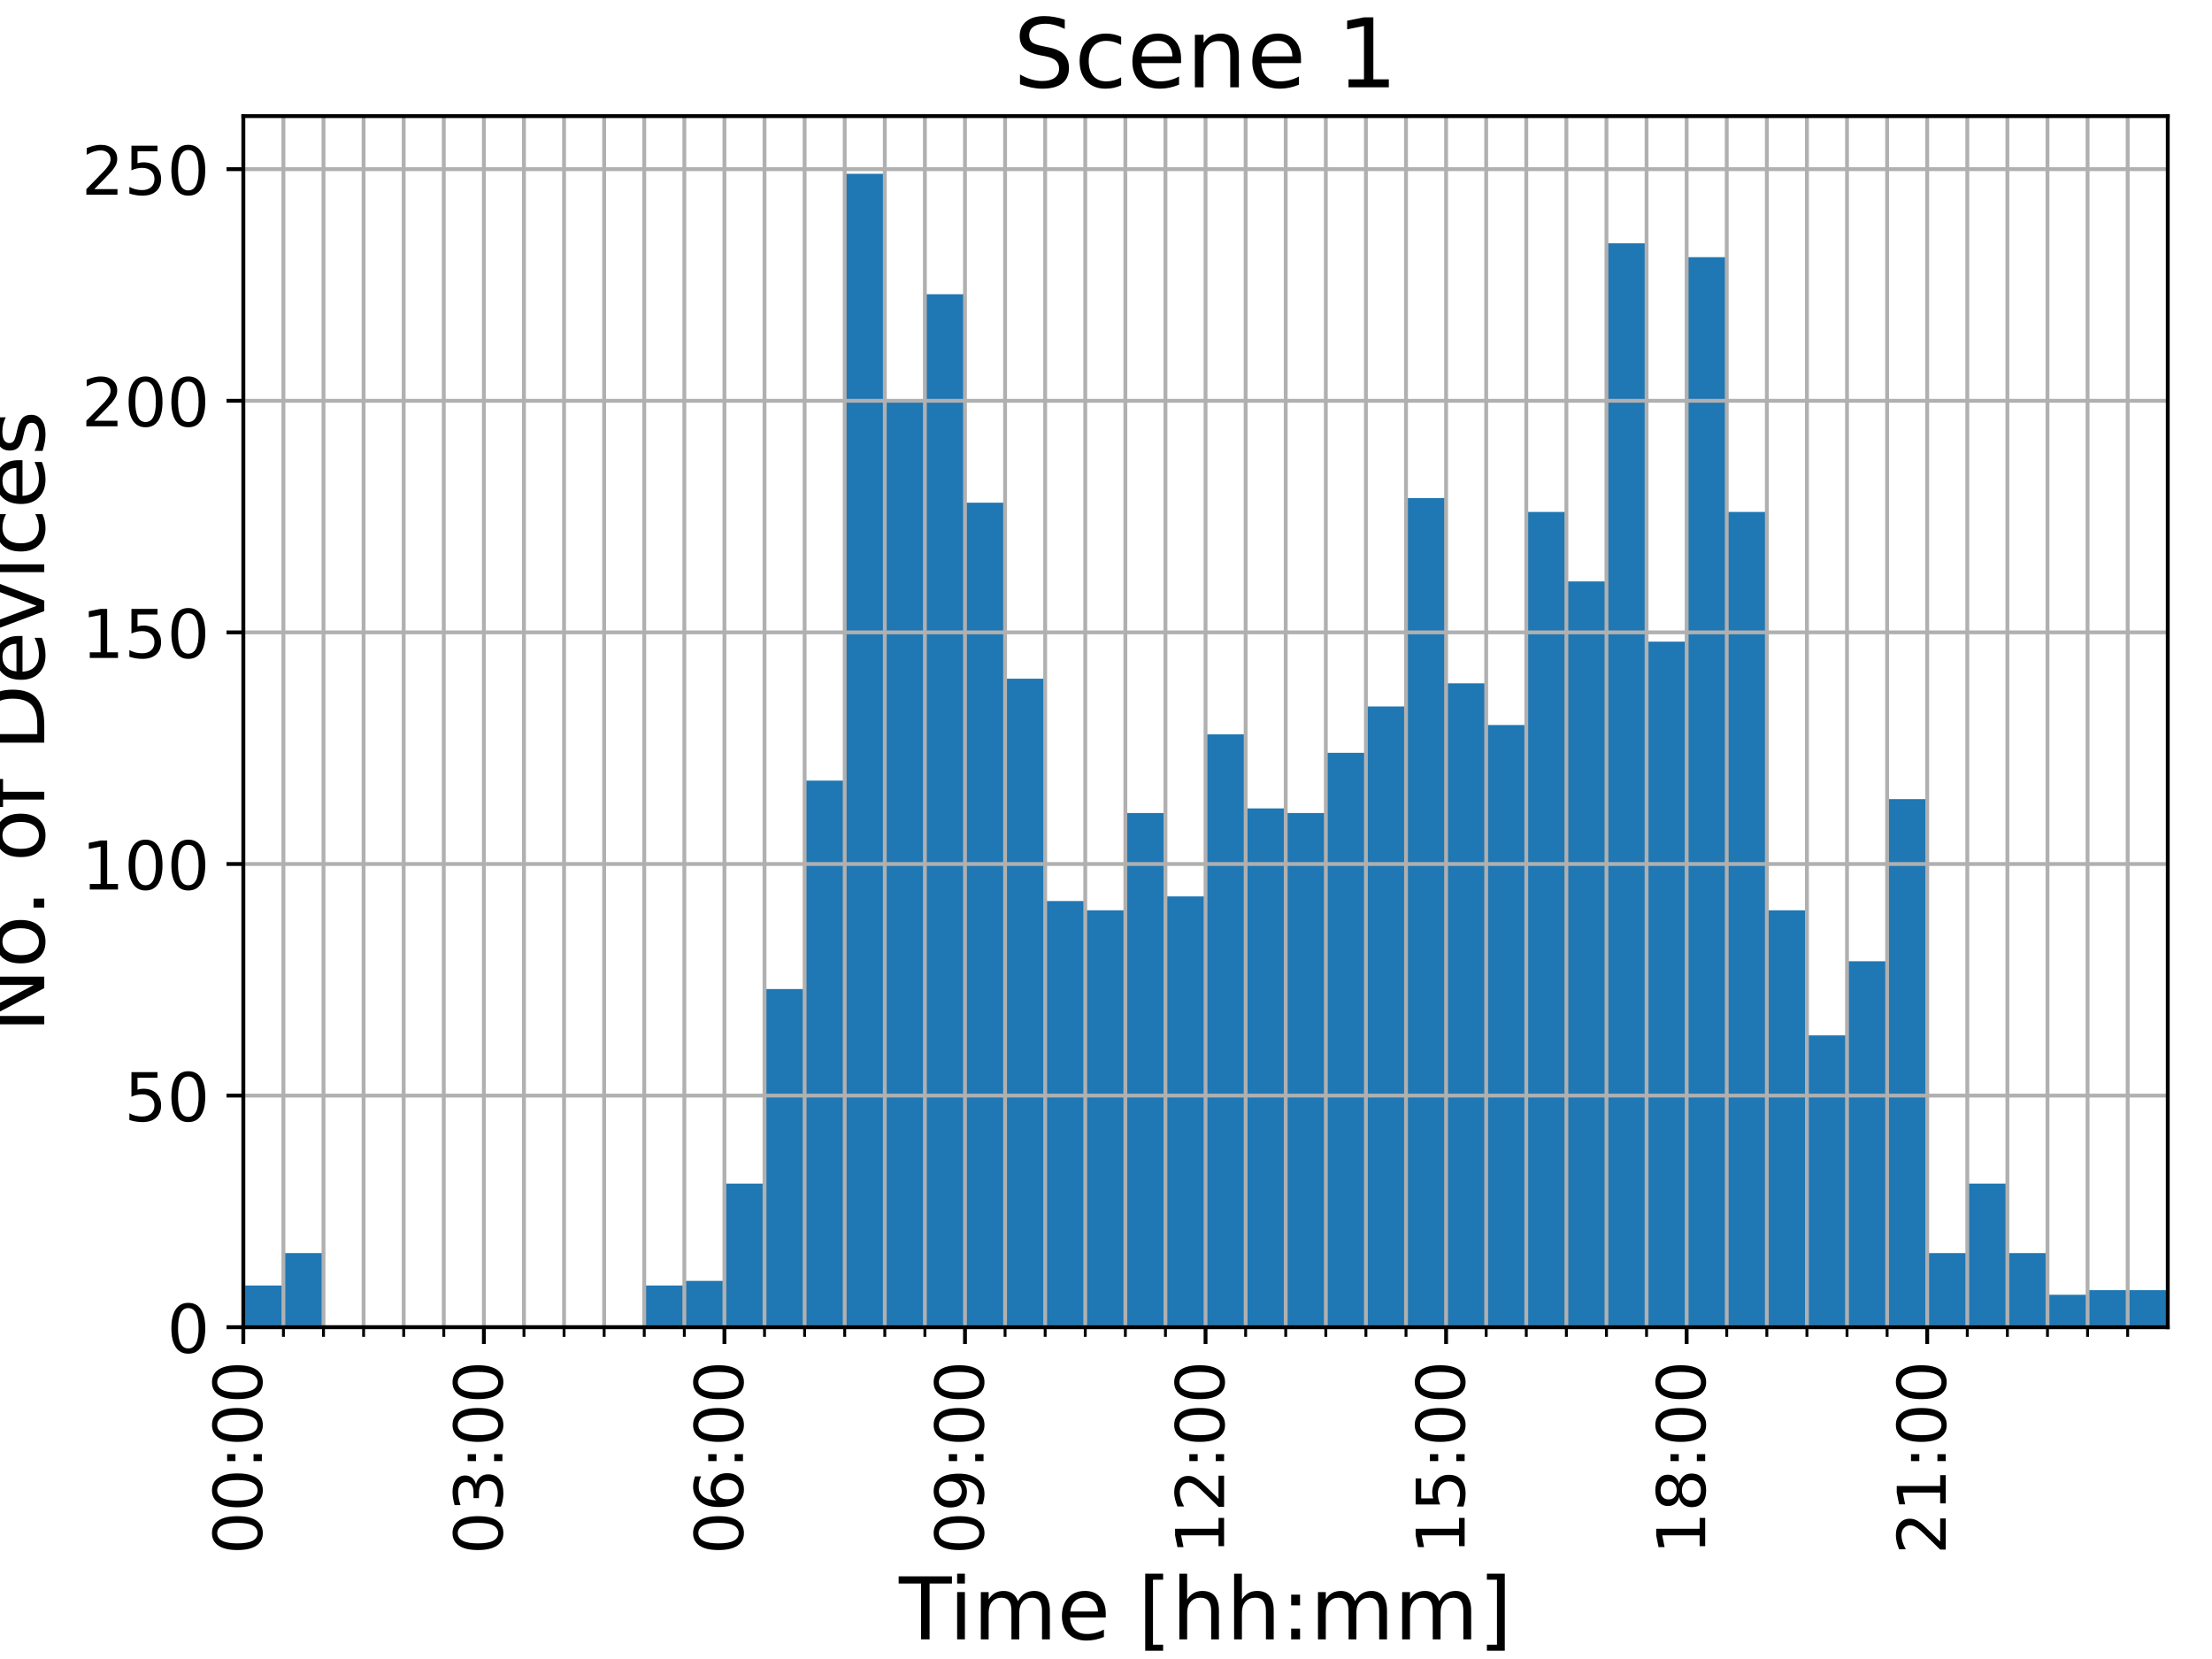 <?xml version="1.0" encoding="utf-8" standalone="no"?>
<!DOCTYPE svg PUBLIC "-//W3C//DTD SVG 1.1//EN"
  "http://www.w3.org/Graphics/SVG/1.1/DTD/svg11.dtd">
<!-- Created with matplotlib (https://matplotlib.org/) -->
<svg height="345.6pt" version="1.1" viewBox="0 0 460.8 345.6" width="460.8pt" xmlns="http://www.w3.org/2000/svg" xmlns:xlink="http://www.w3.org/1999/xlink">
 <defs>
  <style type="text/css">*{stroke-linecap:butt;stroke-linejoin:round;}</style>
 </defs>
 <g id="figure_1">
  <g id="patch_1">
   <path d="M 0 345.6 
L 460.8 345.6 
L 460.8 0 
L 0 0 
z
" style="fill:#ffffff;"/>
  </g>
  <g id="axes_1">
   <g id="patch_2">
    <path d="M 50.688 276.48 
L 451.584 276.48 
L 451.584 24.192 
L 50.688 24.192 
z
" style="fill:#ffffff;"/>
   </g>
   <g id="patch_3">
    <path clip-path="url(#p9177a67e36)" d="M 50.688 276.48 
L 59.04 276.48 
L 59.04 267.795 
L 50.688 267.795 
z
" style="fill:#1f77b4;"/>
   </g>
   <g id="patch_4">
    <path clip-path="url(#p9177a67e36)" d="M 59.04 276.48 
L 67.392 276.48 
L 67.392 261.041 
L 59.04 261.041 
z
" style="fill:#1f77b4;"/>
   </g>
   <g id="patch_5">
    <path clip-path="url(#p9177a67e36)" d="M 67.392 276.48 
L 75.744 276.48 
L 75.744 276.48 
L 67.392 276.48 
z
" style="fill:#1f77b4;"/>
   </g>
   <g id="patch_6">
    <path clip-path="url(#p9177a67e36)" d="M 75.744 276.48 
L 84.096 276.48 
L 84.096 276.48 
L 75.744 276.48 
z
" style="fill:#1f77b4;"/>
   </g>
   <g id="patch_7">
    <path clip-path="url(#p9177a67e36)" d="M 84.096 276.48 
L 92.448 276.48 
L 92.448 276.48 
L 84.096 276.48 
z
" style="fill:#1f77b4;"/>
   </g>
   <g id="patch_8">
    <path clip-path="url(#p9177a67e36)" d="M 92.448 276.48 
L 100.8 276.48 
L 100.8 276.48 
L 92.448 276.48 
z
" style="fill:#1f77b4;"/>
   </g>
   <g id="patch_9">
    <path clip-path="url(#p9177a67e36)" d="M 100.8 276.48 
L 109.152 276.48 
L 109.152 276.48 
L 100.8 276.48 
z
" style="fill:#1f77b4;"/>
   </g>
   <g id="patch_10">
    <path clip-path="url(#p9177a67e36)" d="M 109.152 276.48 
L 117.504 276.48 
L 117.504 276.48 
L 109.152 276.48 
z
" style="fill:#1f77b4;"/>
   </g>
   <g id="patch_11">
    <path clip-path="url(#p9177a67e36)" d="M 117.504 276.48 
L 125.856 276.48 
L 125.856 276.48 
L 117.504 276.48 
z
" style="fill:#1f77b4;"/>
   </g>
   <g id="patch_12">
    <path clip-path="url(#p9177a67e36)" d="M 125.856 276.48 
L 134.208 276.48 
L 134.208 276.48 
L 125.856 276.48 
z
" style="fill:#1f77b4;"/>
   </g>
   <g id="patch_13">
    <path clip-path="url(#p9177a67e36)" d="M 134.208 276.48 
L 142.56 276.48 
L 142.56 267.795 
L 134.208 267.795 
z
" style="fill:#1f77b4;"/>
   </g>
   <g id="patch_14">
    <path clip-path="url(#p9177a67e36)" d="M 142.56 276.48 
L 150.912 276.48 
L 150.912 266.83 
L 142.56 266.83 
z
" style="fill:#1f77b4;"/>
   </g>
   <g id="patch_15">
    <path clip-path="url(#p9177a67e36)" d="M 150.912 276.48 
L 159.264 276.48 
L 159.264 246.566 
L 150.912 246.566 
z
" style="fill:#1f77b4;"/>
   </g>
   <g id="patch_16">
    <path clip-path="url(#p9177a67e36)" d="M 159.264 276.48 
L 167.616 276.48 
L 167.616 206.038 
L 159.264 206.038 
z
" style="fill:#1f77b4;"/>
   </g>
   <g id="patch_17">
    <path clip-path="url(#p9177a67e36)" d="M 167.616 276.48 
L 175.968 276.48 
L 175.968 162.615 
L 167.616 162.615 
z
" style="fill:#1f77b4;"/>
   </g>
   <g id="patch_18">
    <path clip-path="url(#p9177a67e36)" d="M 175.968 276.48 
L 184.32 276.48 
L 184.32 36.206 
L 175.968 36.206 
z
" style="fill:#1f77b4;"/>
   </g>
   <g id="patch_19">
    <path clip-path="url(#p9177a67e36)" d="M 184.32 276.48 
L 192.672 276.48 
L 192.672 83.489 
L 184.32 83.489 
z
" style="fill:#1f77b4;"/>
   </g>
   <g id="patch_20">
    <path clip-path="url(#p9177a67e36)" d="M 192.672 276.48 
L 201.024 276.48 
L 201.024 61.295 
L 192.672 61.295 
z
" style="fill:#1f77b4;"/>
   </g>
   <g id="patch_21">
    <path clip-path="url(#p9177a67e36)" d="M 201.024 276.48 
L 209.376 276.48 
L 209.376 104.718 
L 201.024 104.718 
z
" style="fill:#1f77b4;"/>
   </g>
   <g id="patch_22">
    <path clip-path="url(#p9177a67e36)" d="M 209.376 276.48 
L 217.728 276.48 
L 217.728 141.386 
L 209.376 141.386 
z
" style="fill:#1f77b4;"/>
   </g>
   <g id="patch_23">
    <path clip-path="url(#p9177a67e36)" d="M 217.728 276.48 
L 226.08 276.48 
L 226.08 187.704 
L 217.728 187.704 
z
" style="fill:#1f77b4;"/>
   </g>
   <g id="patch_24">
    <path clip-path="url(#p9177a67e36)" d="M 226.08 276.48 
L 234.432 276.48 
L 234.432 189.634 
L 226.08 189.634 
z
" style="fill:#1f77b4;"/>
   </g>
   <g id="patch_25">
    <path clip-path="url(#p9177a67e36)" d="M 234.432 276.48 
L 242.784 276.48 
L 242.784 169.37 
L 234.432 169.37 
z
" style="fill:#1f77b4;"/>
   </g>
   <g id="patch_26">
    <path clip-path="url(#p9177a67e36)" d="M 242.784 276.48 
L 251.136 276.48 
L 251.136 186.739 
L 242.784 186.739 
z
" style="fill:#1f77b4;"/>
   </g>
   <g id="patch_27">
    <path clip-path="url(#p9177a67e36)" d="M 251.136 276.48 
L 259.488 276.48 
L 259.488 152.966 
L 251.136 152.966 
z
" style="fill:#1f77b4;"/>
   </g>
   <g id="patch_28">
    <path clip-path="url(#p9177a67e36)" d="M 259.488 276.48 
L 267.84 276.48 
L 267.84 168.405 
L 259.488 168.405 
z
" style="fill:#1f77b4;"/>
   </g>
   <g id="patch_29">
    <path clip-path="url(#p9177a67e36)" d="M 267.84 276.48 
L 276.192 276.48 
L 276.192 169.37 
L 267.84 169.37 
z
" style="fill:#1f77b4;"/>
   </g>
   <g id="patch_30">
    <path clip-path="url(#p9177a67e36)" d="M 276.192 276.48 
L 284.544 276.48 
L 284.544 156.825 
L 276.192 156.825 
z
" style="fill:#1f77b4;"/>
   </g>
   <g id="patch_31">
    <path clip-path="url(#p9177a67e36)" d="M 284.544 276.48 
L 292.896 276.48 
L 292.896 147.176 
L 284.544 147.176 
z
" style="fill:#1f77b4;"/>
   </g>
   <g id="patch_32">
    <path clip-path="url(#p9177a67e36)" d="M 292.896 276.48 
L 301.248 276.48 
L 301.248 103.753 
L 292.896 103.753 
z
" style="fill:#1f77b4;"/>
   </g>
   <g id="patch_33">
    <path clip-path="url(#p9177a67e36)" d="M 301.248 276.48 
L 309.6 276.48 
L 309.6 142.351 
L 301.248 142.351 
z
" style="fill:#1f77b4;"/>
   </g>
   <g id="patch_34">
    <path clip-path="url(#p9177a67e36)" d="M 309.6 276.48 
L 317.952 276.48 
L 317.952 151.036 
L 309.6 151.036 
z
" style="fill:#1f77b4;"/>
   </g>
   <g id="patch_35">
    <path clip-path="url(#p9177a67e36)" d="M 317.952 276.48 
L 326.304 276.48 
L 326.304 106.648 
L 317.952 106.648 
z
" style="fill:#1f77b4;"/>
   </g>
   <g id="patch_36">
    <path clip-path="url(#p9177a67e36)" d="M 326.304 276.48 
L 334.656 276.48 
L 334.656 121.122 
L 326.304 121.122 
z
" style="fill:#1f77b4;"/>
   </g>
   <g id="patch_37">
    <path clip-path="url(#p9177a67e36)" d="M 334.656 276.48 
L 343.008 276.48 
L 343.008 50.68 
L 334.656 50.68 
z
" style="fill:#1f77b4;"/>
   </g>
   <g id="patch_38">
    <path clip-path="url(#p9177a67e36)" d="M 343.008 276.48 
L 351.36 276.48 
L 351.36 133.666 
L 343.008 133.666 
z
" style="fill:#1f77b4;"/>
   </g>
   <g id="patch_39">
    <path clip-path="url(#p9177a67e36)" d="M 351.36 276.48 
L 359.712 276.48 
L 359.712 53.575 
L 351.36 53.575 
z
" style="fill:#1f77b4;"/>
   </g>
   <g id="patch_40">
    <path clip-path="url(#p9177a67e36)" d="M 359.712 276.48 
L 368.064 276.48 
L 368.064 106.648 
L 359.712 106.648 
z
" style="fill:#1f77b4;"/>
   </g>
   <g id="patch_41">
    <path clip-path="url(#p9177a67e36)" d="M 368.064 276.48 
L 376.416 276.48 
L 376.416 189.634 
L 368.064 189.634 
z
" style="fill:#1f77b4;"/>
   </g>
   <g id="patch_42">
    <path clip-path="url(#p9177a67e36)" d="M 376.416 276.48 
L 384.768 276.48 
L 384.768 215.688 
L 376.416 215.688 
z
" style="fill:#1f77b4;"/>
   </g>
   <g id="patch_43">
    <path clip-path="url(#p9177a67e36)" d="M 384.768 276.48 
L 393.12 276.48 
L 393.12 200.248 
L 384.768 200.248 
z
" style="fill:#1f77b4;"/>
   </g>
   <g id="patch_44">
    <path clip-path="url(#p9177a67e36)" d="M 393.12 276.48 
L 401.472 276.48 
L 401.472 166.475 
L 393.12 166.475 
z
" style="fill:#1f77b4;"/>
   </g>
   <g id="patch_45">
    <path clip-path="url(#p9177a67e36)" d="M 401.472 276.48 
L 409.824 276.48 
L 409.824 261.041 
L 401.472 261.041 
z
" style="fill:#1f77b4;"/>
   </g>
   <g id="patch_46">
    <path clip-path="url(#p9177a67e36)" d="M 409.824 276.48 
L 418.176 276.48 
L 418.176 246.566 
L 409.824 246.566 
z
" style="fill:#1f77b4;"/>
   </g>
   <g id="patch_47">
    <path clip-path="url(#p9177a67e36)" d="M 418.176 276.48 
L 426.528 276.48 
L 426.528 261.041 
L 418.176 261.041 
z
" style="fill:#1f77b4;"/>
   </g>
   <g id="patch_48">
    <path clip-path="url(#p9177a67e36)" d="M 426.528 276.48 
L 434.88 276.48 
L 434.88 269.725 
L 426.528 269.725 
z
" style="fill:#1f77b4;"/>
   </g>
   <g id="patch_49">
    <path clip-path="url(#p9177a67e36)" d="M 434.88 276.48 
L 443.232 276.48 
L 443.232 268.76 
L 434.88 268.76 
z
" style="fill:#1f77b4;"/>
   </g>
   <g id="patch_50">
    <path clip-path="url(#p9177a67e36)" d="M 443.232 276.48 
L 451.584 276.48 
L 451.584 268.76 
L 443.232 268.76 
z
" style="fill:#1f77b4;"/>
   </g>
   <g id="matplotlib.axis_1">
    <g id="xtick_1">
     <g id="line2d_1">
      <path clip-path="url(#p9177a67e36)" d="M 50.688 276.48 
L 50.688 24.192 
" style="fill:none;stroke:#b0b0b0;stroke-linecap:square;stroke-width:0.8;"/>
     </g>
     <g id="line2d_2">
      <defs>
       <path d="M 0 0 
L 0 3.5 
" id="m4f17663b74" style="stroke:#000000;stroke-width:0.8;"/>
      </defs>
      <g>
       <use style="stroke:#000000;stroke-width:0.8;" x="50.688" xlink:href="#m4f17663b74" y="276.48"/>
      </g>
     </g>
     <g id="text_1">
      <!-- 00:00 -->
      <g transform="translate(54.551 323.826)rotate(-90)scale(0.14 -0.14)">
       <defs>
        <path d="M 31.781 66.406 
Q 24.172 66.406 20.328 58.906 
Q 16.5 51.422 16.5 36.375 
Q 16.5 21.391 20.328 13.891 
Q 24.172 6.391 31.781 6.391 
Q 39.453 6.391 43.281 13.891 
Q 47.125 21.391 47.125 36.375 
Q 47.125 51.422 43.281 58.906 
Q 39.453 66.406 31.781 66.406 
z
M 31.781 74.219 
Q 44.047 74.219 50.516 64.516 
Q 56.984 54.828 56.984 36.375 
Q 56.984 17.969 50.516 8.266 
Q 44.047 -1.422 31.781 -1.422 
Q 19.531 -1.422 13.062 8.266 
Q 6.594 17.969 6.594 36.375 
Q 6.594 54.828 13.062 64.516 
Q 19.531 74.219 31.781 74.219 
z
" id="DejaVuSans-48"/>
        <path d="M 11.719 12.406 
L 22.016 12.406 
L 22.016 0 
L 11.719 0 
z
M 11.719 51.703 
L 22.016 51.703 
L 22.016 39.312 
L 11.719 39.312 
z
" id="DejaVuSans-58"/>
       </defs>
       <use xlink:href="#DejaVuSans-48"/>
       <use x="63.623" xlink:href="#DejaVuSans-48"/>
       <use x="127.246" xlink:href="#DejaVuSans-58"/>
       <use x="160.938" xlink:href="#DejaVuSans-48"/>
       <use x="224.561" xlink:href="#DejaVuSans-48"/>
      </g>
     </g>
    </g>
    <g id="xtick_2">
     <g id="line2d_3">
      <path clip-path="url(#p9177a67e36)" d="M 100.8 276.48 
L 100.8 24.192 
" style="fill:none;stroke:#b0b0b0;stroke-linecap:square;stroke-width:0.8;"/>
     </g>
     <g id="line2d_4">
      <g>
       <use style="stroke:#000000;stroke-width:0.8;" x="100.8" xlink:href="#m4f17663b74" y="276.48"/>
      </g>
     </g>
     <g id="text_2">
      <!-- 03:00 -->
      <g transform="translate(104.663 323.826)rotate(-90)scale(0.14 -0.14)">
       <defs>
        <path d="M 40.578 39.312 
Q 47.656 37.797 51.625 33 
Q 55.609 28.219 55.609 21.188 
Q 55.609 10.406 48.188 4.484 
Q 40.766 -1.422 27.094 -1.422 
Q 22.516 -1.422 17.656 -0.516 
Q 12.797 0.391 7.625 2.203 
L 7.625 11.719 
Q 11.719 9.328 16.594 8.109 
Q 21.484 6.891 26.812 6.891 
Q 36.078 6.891 40.938 10.547 
Q 45.797 14.203 45.797 21.188 
Q 45.797 27.641 41.281 31.266 
Q 36.766 34.906 28.719 34.906 
L 20.219 34.906 
L 20.219 43.016 
L 29.109 43.016 
Q 36.375 43.016 40.234 45.922 
Q 44.094 48.828 44.094 54.297 
Q 44.094 59.906 40.109 62.906 
Q 36.141 65.922 28.719 65.922 
Q 24.656 65.922 20.016 65.031 
Q 15.375 64.156 9.812 62.312 
L 9.812 71.094 
Q 15.438 72.656 20.344 73.438 
Q 25.25 74.219 29.594 74.219 
Q 40.828 74.219 47.359 69.109 
Q 53.906 64.016 53.906 55.328 
Q 53.906 49.266 50.438 45.094 
Q 46.969 40.922 40.578 39.312 
z
" id="DejaVuSans-51"/>
       </defs>
       <use xlink:href="#DejaVuSans-48"/>
       <use x="63.623" xlink:href="#DejaVuSans-51"/>
       <use x="127.246" xlink:href="#DejaVuSans-58"/>
       <use x="160.938" xlink:href="#DejaVuSans-48"/>
       <use x="224.561" xlink:href="#DejaVuSans-48"/>
      </g>
     </g>
    </g>
    <g id="xtick_3">
     <g id="line2d_5">
      <path clip-path="url(#p9177a67e36)" d="M 150.912 276.48 
L 150.912 24.192 
" style="fill:none;stroke:#b0b0b0;stroke-linecap:square;stroke-width:0.8;"/>
     </g>
     <g id="line2d_6">
      <g>
       <use style="stroke:#000000;stroke-width:0.8;" x="150.912" xlink:href="#m4f17663b74" y="276.48"/>
      </g>
     </g>
     <g id="text_3">
      <!-- 06:00 -->
      <g transform="translate(154.775 323.826)rotate(-90)scale(0.14 -0.14)">
       <defs>
        <path d="M 33.016 40.375 
Q 26.375 40.375 22.484 35.828 
Q 18.609 31.297 18.609 23.391 
Q 18.609 15.531 22.484 10.953 
Q 26.375 6.391 33.016 6.391 
Q 39.656 6.391 43.531 10.953 
Q 47.406 15.531 47.406 23.391 
Q 47.406 31.297 43.531 35.828 
Q 39.656 40.375 33.016 40.375 
z
M 52.594 71.297 
L 52.594 62.312 
Q 48.875 64.062 45.094 64.984 
Q 41.312 65.922 37.594 65.922 
Q 27.828 65.922 22.672 59.328 
Q 17.531 52.734 16.797 39.406 
Q 19.672 43.656 24.016 45.922 
Q 28.375 48.188 33.594 48.188 
Q 44.578 48.188 50.953 41.516 
Q 57.328 34.859 57.328 23.391 
Q 57.328 12.156 50.688 5.359 
Q 44.047 -1.422 33.016 -1.422 
Q 20.359 -1.422 13.672 8.266 
Q 6.984 17.969 6.984 36.375 
Q 6.984 53.656 15.188 63.938 
Q 23.391 74.219 37.203 74.219 
Q 40.922 74.219 44.703 73.484 
Q 48.484 72.75 52.594 71.297 
z
" id="DejaVuSans-54"/>
       </defs>
       <use xlink:href="#DejaVuSans-48"/>
       <use x="63.623" xlink:href="#DejaVuSans-54"/>
       <use x="127.246" xlink:href="#DejaVuSans-58"/>
       <use x="160.938" xlink:href="#DejaVuSans-48"/>
       <use x="224.561" xlink:href="#DejaVuSans-48"/>
      </g>
     </g>
    </g>
    <g id="xtick_4">
     <g id="line2d_7">
      <path clip-path="url(#p9177a67e36)" d="M 201.024 276.48 
L 201.024 24.192 
" style="fill:none;stroke:#b0b0b0;stroke-linecap:square;stroke-width:0.8;"/>
     </g>
     <g id="line2d_8">
      <g>
       <use style="stroke:#000000;stroke-width:0.8;" x="201.024" xlink:href="#m4f17663b74" y="276.48"/>
      </g>
     </g>
     <g id="text_4">
      <!-- 09:00 -->
      <g transform="translate(204.887 323.826)rotate(-90)scale(0.14 -0.14)">
       <defs>
        <path d="M 10.984 1.516 
L 10.984 10.5 
Q 14.703 8.734 18.5 7.812 
Q 22.312 6.891 25.984 6.891 
Q 35.75 6.891 40.891 13.453 
Q 46.047 20.016 46.781 33.406 
Q 43.953 29.203 39.594 26.953 
Q 35.25 24.703 29.984 24.703 
Q 19.047 24.703 12.672 31.312 
Q 6.297 37.938 6.297 49.422 
Q 6.297 60.641 12.938 67.422 
Q 19.578 74.219 30.609 74.219 
Q 43.266 74.219 49.922 64.516 
Q 56.594 54.828 56.594 36.375 
Q 56.594 19.141 48.406 8.859 
Q 40.234 -1.422 26.422 -1.422 
Q 22.703 -1.422 18.891 -0.688 
Q 15.094 0.047 10.984 1.516 
z
M 30.609 32.422 
Q 37.25 32.422 41.125 36.953 
Q 45.016 41.5 45.016 49.422 
Q 45.016 57.281 41.125 61.844 
Q 37.25 66.406 30.609 66.406 
Q 23.969 66.406 20.094 61.844 
Q 16.219 57.281 16.219 49.422 
Q 16.219 41.5 20.094 36.953 
Q 23.969 32.422 30.609 32.422 
z
" id="DejaVuSans-57"/>
       </defs>
       <use xlink:href="#DejaVuSans-48"/>
       <use x="63.623" xlink:href="#DejaVuSans-57"/>
       <use x="127.246" xlink:href="#DejaVuSans-58"/>
       <use x="160.938" xlink:href="#DejaVuSans-48"/>
       <use x="224.561" xlink:href="#DejaVuSans-48"/>
      </g>
     </g>
    </g>
    <g id="xtick_5">
     <g id="line2d_9">
      <path clip-path="url(#p9177a67e36)" d="M 251.136 276.48 
L 251.136 24.192 
" style="fill:none;stroke:#b0b0b0;stroke-linecap:square;stroke-width:0.8;"/>
     </g>
     <g id="line2d_10">
      <g>
       <use style="stroke:#000000;stroke-width:0.8;" x="251.136" xlink:href="#m4f17663b74" y="276.48"/>
      </g>
     </g>
     <g id="text_5">
      <!-- 12:00 -->
      <g transform="translate(254.999 323.826)rotate(-90)scale(0.14 -0.14)">
       <defs>
        <path d="M 12.406 8.297 
L 28.516 8.297 
L 28.516 63.922 
L 10.984 60.406 
L 10.984 69.391 
L 28.422 72.906 
L 38.281 72.906 
L 38.281 8.297 
L 54.391 8.297 
L 54.391 0 
L 12.406 0 
z
" id="DejaVuSans-49"/>
        <path d="M 19.188 8.297 
L 53.609 8.297 
L 53.609 0 
L 7.328 0 
L 7.328 8.297 
Q 12.938 14.109 22.625 23.891 
Q 32.328 33.688 34.812 36.531 
Q 39.547 41.844 41.422 45.531 
Q 43.312 49.219 43.312 52.781 
Q 43.312 58.594 39.234 62.25 
Q 35.156 65.922 28.609 65.922 
Q 23.969 65.922 18.812 64.312 
Q 13.672 62.703 7.812 59.422 
L 7.812 69.391 
Q 13.766 71.781 18.938 73 
Q 24.125 74.219 28.422 74.219 
Q 39.75 74.219 46.484 68.547 
Q 53.219 62.891 53.219 53.422 
Q 53.219 48.922 51.531 44.891 
Q 49.859 40.875 45.406 35.406 
Q 44.188 33.984 37.641 27.219 
Q 31.109 20.453 19.188 8.297 
z
" id="DejaVuSans-50"/>
       </defs>
       <use xlink:href="#DejaVuSans-49"/>
       <use x="63.623" xlink:href="#DejaVuSans-50"/>
       <use x="127.246" xlink:href="#DejaVuSans-58"/>
       <use x="160.938" xlink:href="#DejaVuSans-48"/>
       <use x="224.561" xlink:href="#DejaVuSans-48"/>
      </g>
     </g>
    </g>
    <g id="xtick_6">
     <g id="line2d_11">
      <path clip-path="url(#p9177a67e36)" d="M 301.248 276.48 
L 301.248 24.192 
" style="fill:none;stroke:#b0b0b0;stroke-linecap:square;stroke-width:0.8;"/>
     </g>
     <g id="line2d_12">
      <g>
       <use style="stroke:#000000;stroke-width:0.8;" x="301.248" xlink:href="#m4f17663b74" y="276.48"/>
      </g>
     </g>
     <g id="text_6">
      <!-- 15:00 -->
      <g transform="translate(305.111 323.826)rotate(-90)scale(0.14 -0.14)">
       <defs>
        <path d="M 10.797 72.906 
L 49.516 72.906 
L 49.516 64.594 
L 19.828 64.594 
L 19.828 46.734 
Q 21.969 47.469 24.109 47.828 
Q 26.266 48.188 28.422 48.188 
Q 40.625 48.188 47.75 41.5 
Q 54.891 34.812 54.891 23.391 
Q 54.891 11.625 47.562 5.094 
Q 40.234 -1.422 26.906 -1.422 
Q 22.312 -1.422 17.547 -0.641 
Q 12.797 0.141 7.719 1.703 
L 7.719 11.625 
Q 12.109 9.234 16.797 8.062 
Q 21.484 6.891 26.703 6.891 
Q 35.156 6.891 40.078 11.328 
Q 45.016 15.766 45.016 23.391 
Q 45.016 31 40.078 35.438 
Q 35.156 39.891 26.703 39.891 
Q 22.75 39.891 18.812 39.016 
Q 14.891 38.141 10.797 36.281 
z
" id="DejaVuSans-53"/>
       </defs>
       <use xlink:href="#DejaVuSans-49"/>
       <use x="63.623" xlink:href="#DejaVuSans-53"/>
       <use x="127.246" xlink:href="#DejaVuSans-58"/>
       <use x="160.938" xlink:href="#DejaVuSans-48"/>
       <use x="224.561" xlink:href="#DejaVuSans-48"/>
      </g>
     </g>
    </g>
    <g id="xtick_7">
     <g id="line2d_13">
      <path clip-path="url(#p9177a67e36)" d="M 351.36 276.48 
L 351.36 24.192 
" style="fill:none;stroke:#b0b0b0;stroke-linecap:square;stroke-width:0.8;"/>
     </g>
     <g id="line2d_14">
      <g>
       <use style="stroke:#000000;stroke-width:0.8;" x="351.36" xlink:href="#m4f17663b74" y="276.48"/>
      </g>
     </g>
     <g id="text_7">
      <!-- 18:00 -->
      <g transform="translate(355.223 323.826)rotate(-90)scale(0.14 -0.14)">
       <defs>
        <path d="M 31.781 34.625 
Q 24.75 34.625 20.719 30.859 
Q 16.703 27.094 16.703 20.516 
Q 16.703 13.922 20.719 10.156 
Q 24.75 6.391 31.781 6.391 
Q 38.812 6.391 42.859 10.172 
Q 46.922 13.969 46.922 20.516 
Q 46.922 27.094 42.891 30.859 
Q 38.875 34.625 31.781 34.625 
z
M 21.922 38.812 
Q 15.578 40.375 12.031 44.719 
Q 8.5 49.078 8.5 55.328 
Q 8.5 64.062 14.719 69.141 
Q 20.953 74.219 31.781 74.219 
Q 42.672 74.219 48.875 69.141 
Q 55.078 64.062 55.078 55.328 
Q 55.078 49.078 51.531 44.719 
Q 48 40.375 41.703 38.812 
Q 48.828 37.156 52.797 32.312 
Q 56.781 27.484 56.781 20.516 
Q 56.781 9.906 50.312 4.234 
Q 43.844 -1.422 31.781 -1.422 
Q 19.734 -1.422 13.25 4.234 
Q 6.781 9.906 6.781 20.516 
Q 6.781 27.484 10.781 32.312 
Q 14.797 37.156 21.922 38.812 
z
M 18.312 54.391 
Q 18.312 48.734 21.844 45.562 
Q 25.391 42.391 31.781 42.391 
Q 38.141 42.391 41.719 45.562 
Q 45.312 48.734 45.312 54.391 
Q 45.312 60.062 41.719 63.234 
Q 38.141 66.406 31.781 66.406 
Q 25.391 66.406 21.844 63.234 
Q 18.312 60.062 18.312 54.391 
z
" id="DejaVuSans-56"/>
       </defs>
       <use xlink:href="#DejaVuSans-49"/>
       <use x="63.623" xlink:href="#DejaVuSans-56"/>
       <use x="127.246" xlink:href="#DejaVuSans-58"/>
       <use x="160.938" xlink:href="#DejaVuSans-48"/>
       <use x="224.561" xlink:href="#DejaVuSans-48"/>
      </g>
     </g>
    </g>
    <g id="xtick_8">
     <g id="line2d_15">
      <path clip-path="url(#p9177a67e36)" d="M 401.472 276.48 
L 401.472 24.192 
" style="fill:none;stroke:#b0b0b0;stroke-linecap:square;stroke-width:0.8;"/>
     </g>
     <g id="line2d_16">
      <g>
       <use style="stroke:#000000;stroke-width:0.8;" x="401.472" xlink:href="#m4f17663b74" y="276.48"/>
      </g>
     </g>
     <g id="text_8">
      <!-- 21:00 -->
      <g transform="translate(405.335 323.826)rotate(-90)scale(0.14 -0.14)">
       <use xlink:href="#DejaVuSans-50"/>
       <use x="63.623" xlink:href="#DejaVuSans-49"/>
       <use x="127.246" xlink:href="#DejaVuSans-58"/>
       <use x="160.938" xlink:href="#DejaVuSans-48"/>
       <use x="224.561" xlink:href="#DejaVuSans-48"/>
      </g>
     </g>
    </g>
    <g id="xtick_9">
     <g id="line2d_17">
      <path clip-path="url(#p9177a67e36)" d="M 59.04 276.48 
L 59.04 24.192 
" style="fill:none;stroke:#b0b0b0;stroke-linecap:square;stroke-width:0.8;"/>
     </g>
     <g id="line2d_18">
      <defs>
       <path d="M 0 0 
L 0 2 
" id="m23833140f6" style="stroke:#000000;stroke-width:0.6;"/>
      </defs>
      <g>
       <use style="stroke:#000000;stroke-width:0.6;" x="59.04" xlink:href="#m23833140f6" y="276.48"/>
      </g>
     </g>
    </g>
    <g id="xtick_10">
     <g id="line2d_19">
      <path clip-path="url(#p9177a67e36)" d="M 67.392 276.48 
L 67.392 24.192 
" style="fill:none;stroke:#b0b0b0;stroke-linecap:square;stroke-width:0.8;"/>
     </g>
     <g id="line2d_20">
      <g>
       <use style="stroke:#000000;stroke-width:0.6;" x="67.392" xlink:href="#m23833140f6" y="276.48"/>
      </g>
     </g>
    </g>
    <g id="xtick_11">
     <g id="line2d_21">
      <path clip-path="url(#p9177a67e36)" d="M 75.744 276.48 
L 75.744 24.192 
" style="fill:none;stroke:#b0b0b0;stroke-linecap:square;stroke-width:0.8;"/>
     </g>
     <g id="line2d_22">
      <g>
       <use style="stroke:#000000;stroke-width:0.6;" x="75.744" xlink:href="#m23833140f6" y="276.48"/>
      </g>
     </g>
    </g>
    <g id="xtick_12">
     <g id="line2d_23">
      <path clip-path="url(#p9177a67e36)" d="M 84.096 276.48 
L 84.096 24.192 
" style="fill:none;stroke:#b0b0b0;stroke-linecap:square;stroke-width:0.8;"/>
     </g>
     <g id="line2d_24">
      <g>
       <use style="stroke:#000000;stroke-width:0.6;" x="84.096" xlink:href="#m23833140f6" y="276.48"/>
      </g>
     </g>
    </g>
    <g id="xtick_13">
     <g id="line2d_25">
      <path clip-path="url(#p9177a67e36)" d="M 92.448 276.48 
L 92.448 24.192 
" style="fill:none;stroke:#b0b0b0;stroke-linecap:square;stroke-width:0.8;"/>
     </g>
     <g id="line2d_26">
      <g>
       <use style="stroke:#000000;stroke-width:0.6;" x="92.448" xlink:href="#m23833140f6" y="276.48"/>
      </g>
     </g>
    </g>
    <g id="xtick_14">
     <g id="line2d_27">
      <path clip-path="url(#p9177a67e36)" d="M 109.152 276.48 
L 109.152 24.192 
" style="fill:none;stroke:#b0b0b0;stroke-linecap:square;stroke-width:0.8;"/>
     </g>
     <g id="line2d_28">
      <g>
       <use style="stroke:#000000;stroke-width:0.6;" x="109.152" xlink:href="#m23833140f6" y="276.48"/>
      </g>
     </g>
    </g>
    <g id="xtick_15">
     <g id="line2d_29">
      <path clip-path="url(#p9177a67e36)" d="M 117.504 276.48 
L 117.504 24.192 
" style="fill:none;stroke:#b0b0b0;stroke-linecap:square;stroke-width:0.8;"/>
     </g>
     <g id="line2d_30">
      <g>
       <use style="stroke:#000000;stroke-width:0.6;" x="117.504" xlink:href="#m23833140f6" y="276.48"/>
      </g>
     </g>
    </g>
    <g id="xtick_16">
     <g id="line2d_31">
      <path clip-path="url(#p9177a67e36)" d="M 125.856 276.48 
L 125.856 24.192 
" style="fill:none;stroke:#b0b0b0;stroke-linecap:square;stroke-width:0.8;"/>
     </g>
     <g id="line2d_32">
      <g>
       <use style="stroke:#000000;stroke-width:0.6;" x="125.856" xlink:href="#m23833140f6" y="276.48"/>
      </g>
     </g>
    </g>
    <g id="xtick_17">
     <g id="line2d_33">
      <path clip-path="url(#p9177a67e36)" d="M 134.208 276.48 
L 134.208 24.192 
" style="fill:none;stroke:#b0b0b0;stroke-linecap:square;stroke-width:0.8;"/>
     </g>
     <g id="line2d_34">
      <g>
       <use style="stroke:#000000;stroke-width:0.6;" x="134.208" xlink:href="#m23833140f6" y="276.48"/>
      </g>
     </g>
    </g>
    <g id="xtick_18">
     <g id="line2d_35">
      <path clip-path="url(#p9177a67e36)" d="M 142.56 276.48 
L 142.56 24.192 
" style="fill:none;stroke:#b0b0b0;stroke-linecap:square;stroke-width:0.8;"/>
     </g>
     <g id="line2d_36">
      <g>
       <use style="stroke:#000000;stroke-width:0.6;" x="142.56" xlink:href="#m23833140f6" y="276.48"/>
      </g>
     </g>
    </g>
    <g id="xtick_19">
     <g id="line2d_37">
      <path clip-path="url(#p9177a67e36)" d="M 159.264 276.48 
L 159.264 24.192 
" style="fill:none;stroke:#b0b0b0;stroke-linecap:square;stroke-width:0.8;"/>
     </g>
     <g id="line2d_38">
      <g>
       <use style="stroke:#000000;stroke-width:0.6;" x="159.264" xlink:href="#m23833140f6" y="276.48"/>
      </g>
     </g>
    </g>
    <g id="xtick_20">
     <g id="line2d_39">
      <path clip-path="url(#p9177a67e36)" d="M 167.616 276.48 
L 167.616 24.192 
" style="fill:none;stroke:#b0b0b0;stroke-linecap:square;stroke-width:0.8;"/>
     </g>
     <g id="line2d_40">
      <g>
       <use style="stroke:#000000;stroke-width:0.6;" x="167.616" xlink:href="#m23833140f6" y="276.48"/>
      </g>
     </g>
    </g>
    <g id="xtick_21">
     <g id="line2d_41">
      <path clip-path="url(#p9177a67e36)" d="M 175.968 276.48 
L 175.968 24.192 
" style="fill:none;stroke:#b0b0b0;stroke-linecap:square;stroke-width:0.8;"/>
     </g>
     <g id="line2d_42">
      <g>
       <use style="stroke:#000000;stroke-width:0.6;" x="175.968" xlink:href="#m23833140f6" y="276.48"/>
      </g>
     </g>
    </g>
    <g id="xtick_22">
     <g id="line2d_43">
      <path clip-path="url(#p9177a67e36)" d="M 184.32 276.48 
L 184.32 24.192 
" style="fill:none;stroke:#b0b0b0;stroke-linecap:square;stroke-width:0.8;"/>
     </g>
     <g id="line2d_44">
      <g>
       <use style="stroke:#000000;stroke-width:0.6;" x="184.32" xlink:href="#m23833140f6" y="276.48"/>
      </g>
     </g>
    </g>
    <g id="xtick_23">
     <g id="line2d_45">
      <path clip-path="url(#p9177a67e36)" d="M 192.672 276.48 
L 192.672 24.192 
" style="fill:none;stroke:#b0b0b0;stroke-linecap:square;stroke-width:0.8;"/>
     </g>
     <g id="line2d_46">
      <g>
       <use style="stroke:#000000;stroke-width:0.6;" x="192.672" xlink:href="#m23833140f6" y="276.48"/>
      </g>
     </g>
    </g>
    <g id="xtick_24">
     <g id="line2d_47">
      <path clip-path="url(#p9177a67e36)" d="M 209.376 276.48 
L 209.376 24.192 
" style="fill:none;stroke:#b0b0b0;stroke-linecap:square;stroke-width:0.8;"/>
     </g>
     <g id="line2d_48">
      <g>
       <use style="stroke:#000000;stroke-width:0.6;" x="209.376" xlink:href="#m23833140f6" y="276.48"/>
      </g>
     </g>
    </g>
    <g id="xtick_25">
     <g id="line2d_49">
      <path clip-path="url(#p9177a67e36)" d="M 217.728 276.48 
L 217.728 24.192 
" style="fill:none;stroke:#b0b0b0;stroke-linecap:square;stroke-width:0.8;"/>
     </g>
     <g id="line2d_50">
      <g>
       <use style="stroke:#000000;stroke-width:0.6;" x="217.728" xlink:href="#m23833140f6" y="276.48"/>
      </g>
     </g>
    </g>
    <g id="xtick_26">
     <g id="line2d_51">
      <path clip-path="url(#p9177a67e36)" d="M 226.08 276.48 
L 226.08 24.192 
" style="fill:none;stroke:#b0b0b0;stroke-linecap:square;stroke-width:0.8;"/>
     </g>
     <g id="line2d_52">
      <g>
       <use style="stroke:#000000;stroke-width:0.6;" x="226.08" xlink:href="#m23833140f6" y="276.48"/>
      </g>
     </g>
    </g>
    <g id="xtick_27">
     <g id="line2d_53">
      <path clip-path="url(#p9177a67e36)" d="M 234.432 276.48 
L 234.432 24.192 
" style="fill:none;stroke:#b0b0b0;stroke-linecap:square;stroke-width:0.8;"/>
     </g>
     <g id="line2d_54">
      <g>
       <use style="stroke:#000000;stroke-width:0.6;" x="234.432" xlink:href="#m23833140f6" y="276.48"/>
      </g>
     </g>
    </g>
    <g id="xtick_28">
     <g id="line2d_55">
      <path clip-path="url(#p9177a67e36)" d="M 242.784 276.48 
L 242.784 24.192 
" style="fill:none;stroke:#b0b0b0;stroke-linecap:square;stroke-width:0.8;"/>
     </g>
     <g id="line2d_56">
      <g>
       <use style="stroke:#000000;stroke-width:0.6;" x="242.784" xlink:href="#m23833140f6" y="276.48"/>
      </g>
     </g>
    </g>
    <g id="xtick_29">
     <g id="line2d_57">
      <path clip-path="url(#p9177a67e36)" d="M 259.488 276.48 
L 259.488 24.192 
" style="fill:none;stroke:#b0b0b0;stroke-linecap:square;stroke-width:0.8;"/>
     </g>
     <g id="line2d_58">
      <g>
       <use style="stroke:#000000;stroke-width:0.6;" x="259.488" xlink:href="#m23833140f6" y="276.48"/>
      </g>
     </g>
    </g>
    <g id="xtick_30">
     <g id="line2d_59">
      <path clip-path="url(#p9177a67e36)" d="M 267.84 276.48 
L 267.84 24.192 
" style="fill:none;stroke:#b0b0b0;stroke-linecap:square;stroke-width:0.8;"/>
     </g>
     <g id="line2d_60">
      <g>
       <use style="stroke:#000000;stroke-width:0.6;" x="267.84" xlink:href="#m23833140f6" y="276.48"/>
      </g>
     </g>
    </g>
    <g id="xtick_31">
     <g id="line2d_61">
      <path clip-path="url(#p9177a67e36)" d="M 276.192 276.48 
L 276.192 24.192 
" style="fill:none;stroke:#b0b0b0;stroke-linecap:square;stroke-width:0.8;"/>
     </g>
     <g id="line2d_62">
      <g>
       <use style="stroke:#000000;stroke-width:0.6;" x="276.192" xlink:href="#m23833140f6" y="276.48"/>
      </g>
     </g>
    </g>
    <g id="xtick_32">
     <g id="line2d_63">
      <path clip-path="url(#p9177a67e36)" d="M 284.544 276.48 
L 284.544 24.192 
" style="fill:none;stroke:#b0b0b0;stroke-linecap:square;stroke-width:0.8;"/>
     </g>
     <g id="line2d_64">
      <g>
       <use style="stroke:#000000;stroke-width:0.6;" x="284.544" xlink:href="#m23833140f6" y="276.48"/>
      </g>
     </g>
    </g>
    <g id="xtick_33">
     <g id="line2d_65">
      <path clip-path="url(#p9177a67e36)" d="M 292.896 276.48 
L 292.896 24.192 
" style="fill:none;stroke:#b0b0b0;stroke-linecap:square;stroke-width:0.8;"/>
     </g>
     <g id="line2d_66">
      <g>
       <use style="stroke:#000000;stroke-width:0.6;" x="292.896" xlink:href="#m23833140f6" y="276.48"/>
      </g>
     </g>
    </g>
    <g id="xtick_34">
     <g id="line2d_67">
      <path clip-path="url(#p9177a67e36)" d="M 309.6 276.48 
L 309.6 24.192 
" style="fill:none;stroke:#b0b0b0;stroke-linecap:square;stroke-width:0.8;"/>
     </g>
     <g id="line2d_68">
      <g>
       <use style="stroke:#000000;stroke-width:0.6;" x="309.6" xlink:href="#m23833140f6" y="276.48"/>
      </g>
     </g>
    </g>
    <g id="xtick_35">
     <g id="line2d_69">
      <path clip-path="url(#p9177a67e36)" d="M 317.952 276.48 
L 317.952 24.192 
" style="fill:none;stroke:#b0b0b0;stroke-linecap:square;stroke-width:0.8;"/>
     </g>
     <g id="line2d_70">
      <g>
       <use style="stroke:#000000;stroke-width:0.6;" x="317.952" xlink:href="#m23833140f6" y="276.48"/>
      </g>
     </g>
    </g>
    <g id="xtick_36">
     <g id="line2d_71">
      <path clip-path="url(#p9177a67e36)" d="M 326.304 276.48 
L 326.304 24.192 
" style="fill:none;stroke:#b0b0b0;stroke-linecap:square;stroke-width:0.8;"/>
     </g>
     <g id="line2d_72">
      <g>
       <use style="stroke:#000000;stroke-width:0.6;" x="326.304" xlink:href="#m23833140f6" y="276.48"/>
      </g>
     </g>
    </g>
    <g id="xtick_37">
     <g id="line2d_73">
      <path clip-path="url(#p9177a67e36)" d="M 334.656 276.48 
L 334.656 24.192 
" style="fill:none;stroke:#b0b0b0;stroke-linecap:square;stroke-width:0.8;"/>
     </g>
     <g id="line2d_74">
      <g>
       <use style="stroke:#000000;stroke-width:0.6;" x="334.656" xlink:href="#m23833140f6" y="276.48"/>
      </g>
     </g>
    </g>
    <g id="xtick_38">
     <g id="line2d_75">
      <path clip-path="url(#p9177a67e36)" d="M 343.008 276.48 
L 343.008 24.192 
" style="fill:none;stroke:#b0b0b0;stroke-linecap:square;stroke-width:0.8;"/>
     </g>
     <g id="line2d_76">
      <g>
       <use style="stroke:#000000;stroke-width:0.6;" x="343.008" xlink:href="#m23833140f6" y="276.48"/>
      </g>
     </g>
    </g>
    <g id="xtick_39">
     <g id="line2d_77">
      <path clip-path="url(#p9177a67e36)" d="M 359.712 276.48 
L 359.712 24.192 
" style="fill:none;stroke:#b0b0b0;stroke-linecap:square;stroke-width:0.8;"/>
     </g>
     <g id="line2d_78">
      <g>
       <use style="stroke:#000000;stroke-width:0.6;" x="359.712" xlink:href="#m23833140f6" y="276.48"/>
      </g>
     </g>
    </g>
    <g id="xtick_40">
     <g id="line2d_79">
      <path clip-path="url(#p9177a67e36)" d="M 368.064 276.48 
L 368.064 24.192 
" style="fill:none;stroke:#b0b0b0;stroke-linecap:square;stroke-width:0.8;"/>
     </g>
     <g id="line2d_80">
      <g>
       <use style="stroke:#000000;stroke-width:0.6;" x="368.064" xlink:href="#m23833140f6" y="276.48"/>
      </g>
     </g>
    </g>
    <g id="xtick_41">
     <g id="line2d_81">
      <path clip-path="url(#p9177a67e36)" d="M 376.416 276.48 
L 376.416 24.192 
" style="fill:none;stroke:#b0b0b0;stroke-linecap:square;stroke-width:0.8;"/>
     </g>
     <g id="line2d_82">
      <g>
       <use style="stroke:#000000;stroke-width:0.6;" x="376.416" xlink:href="#m23833140f6" y="276.48"/>
      </g>
     </g>
    </g>
    <g id="xtick_42">
     <g id="line2d_83">
      <path clip-path="url(#p9177a67e36)" d="M 384.768 276.48 
L 384.768 24.192 
" style="fill:none;stroke:#b0b0b0;stroke-linecap:square;stroke-width:0.8;"/>
     </g>
     <g id="line2d_84">
      <g>
       <use style="stroke:#000000;stroke-width:0.6;" x="384.768" xlink:href="#m23833140f6" y="276.48"/>
      </g>
     </g>
    </g>
    <g id="xtick_43">
     <g id="line2d_85">
      <path clip-path="url(#p9177a67e36)" d="M 393.12 276.48 
L 393.12 24.192 
" style="fill:none;stroke:#b0b0b0;stroke-linecap:square;stroke-width:0.8;"/>
     </g>
     <g id="line2d_86">
      <g>
       <use style="stroke:#000000;stroke-width:0.6;" x="393.12" xlink:href="#m23833140f6" y="276.48"/>
      </g>
     </g>
    </g>
    <g id="xtick_44">
     <g id="line2d_87">
      <path clip-path="url(#p9177a67e36)" d="M 409.824 276.48 
L 409.824 24.192 
" style="fill:none;stroke:#b0b0b0;stroke-linecap:square;stroke-width:0.8;"/>
     </g>
     <g id="line2d_88">
      <g>
       <use style="stroke:#000000;stroke-width:0.6;" x="409.824" xlink:href="#m23833140f6" y="276.48"/>
      </g>
     </g>
    </g>
    <g id="xtick_45">
     <g id="line2d_89">
      <path clip-path="url(#p9177a67e36)" d="M 418.176 276.48 
L 418.176 24.192 
" style="fill:none;stroke:#b0b0b0;stroke-linecap:square;stroke-width:0.8;"/>
     </g>
     <g id="line2d_90">
      <g>
       <use style="stroke:#000000;stroke-width:0.6;" x="418.176" xlink:href="#m23833140f6" y="276.48"/>
      </g>
     </g>
    </g>
    <g id="xtick_46">
     <g id="line2d_91">
      <path clip-path="url(#p9177a67e36)" d="M 426.528 276.48 
L 426.528 24.192 
" style="fill:none;stroke:#b0b0b0;stroke-linecap:square;stroke-width:0.8;"/>
     </g>
     <g id="line2d_92">
      <g>
       <use style="stroke:#000000;stroke-width:0.6;" x="426.528" xlink:href="#m23833140f6" y="276.48"/>
      </g>
     </g>
    </g>
    <g id="xtick_47">
     <g id="line2d_93">
      <path clip-path="url(#p9177a67e36)" d="M 434.88 276.48 
L 434.88 24.192 
" style="fill:none;stroke:#b0b0b0;stroke-linecap:square;stroke-width:0.8;"/>
     </g>
     <g id="line2d_94">
      <g>
       <use style="stroke:#000000;stroke-width:0.6;" x="434.88" xlink:href="#m23833140f6" y="276.48"/>
      </g>
     </g>
    </g>
    <g id="xtick_48">
     <g id="line2d_95">
      <path clip-path="url(#p9177a67e36)" d="M 443.232 276.48 
L 443.232 24.192 
" style="fill:none;stroke:#b0b0b0;stroke-linecap:square;stroke-width:0.8;"/>
     </g>
     <g id="line2d_96">
      <g>
       <use style="stroke:#000000;stroke-width:0.6;" x="443.232" xlink:href="#m23833140f6" y="276.48"/>
      </g>
     </g>
    </g>
    <g id="text_9">
     <!-- Time [hh:mm] -->
     <g transform="translate(187.26 341.503)scale(0.18 -0.18)">
      <defs>
       <path d="M -0.297 72.906 
L 61.375 72.906 
L 61.375 64.594 
L 35.5 64.594 
L 35.5 0 
L 25.594 0 
L 25.594 64.594 
L -0.297 64.594 
z
" id="DejaVuSans-84"/>
       <path d="M 9.422 54.688 
L 18.406 54.688 
L 18.406 0 
L 9.422 0 
z
M 9.422 75.984 
L 18.406 75.984 
L 18.406 64.594 
L 9.422 64.594 
z
" id="DejaVuSans-105"/>
       <path d="M 52 44.188 
Q 55.375 50.25 60.062 53.125 
Q 64.75 56 71.094 56 
Q 79.641 56 84.281 50.016 
Q 88.922 44.047 88.922 33.016 
L 88.922 0 
L 79.891 0 
L 79.891 32.719 
Q 79.891 40.578 77.094 44.375 
Q 74.312 48.188 68.609 48.188 
Q 61.625 48.188 57.562 43.547 
Q 53.516 38.922 53.516 30.906 
L 53.516 0 
L 44.484 0 
L 44.484 32.719 
Q 44.484 40.625 41.703 44.406 
Q 38.922 48.188 33.109 48.188 
Q 26.219 48.188 22.156 43.531 
Q 18.109 38.875 18.109 30.906 
L 18.109 0 
L 9.078 0 
L 9.078 54.688 
L 18.109 54.688 
L 18.109 46.188 
Q 21.188 51.219 25.484 53.609 
Q 29.781 56 35.688 56 
Q 41.656 56 45.828 52.969 
Q 50 49.953 52 44.188 
z
" id="DejaVuSans-109"/>
       <path d="M 56.203 29.594 
L 56.203 25.203 
L 14.891 25.203 
Q 15.484 15.922 20.484 11.062 
Q 25.484 6.203 34.422 6.203 
Q 39.594 6.203 44.453 7.469 
Q 49.312 8.734 54.109 11.281 
L 54.109 2.781 
Q 49.266 0.734 44.188 -0.344 
Q 39.109 -1.422 33.891 -1.422 
Q 20.797 -1.422 13.156 6.188 
Q 5.516 13.812 5.516 26.812 
Q 5.516 40.234 12.766 48.109 
Q 20.016 56 32.328 56 
Q 43.359 56 49.781 48.891 
Q 56.203 41.797 56.203 29.594 
z
M 47.219 32.234 
Q 47.125 39.594 43.094 43.984 
Q 39.062 48.391 32.422 48.391 
Q 24.906 48.391 20.391 44.141 
Q 15.875 39.891 15.188 32.172 
z
" id="DejaVuSans-101"/>
       <path id="DejaVuSans-32"/>
       <path d="M 8.594 75.984 
L 29.297 75.984 
L 29.297 69 
L 17.578 69 
L 17.578 -6.203 
L 29.297 -6.203 
L 29.297 -13.188 
L 8.594 -13.188 
z
" id="DejaVuSans-91"/>
       <path d="M 54.891 33.016 
L 54.891 0 
L 45.906 0 
L 45.906 32.719 
Q 45.906 40.484 42.875 44.328 
Q 39.844 48.188 33.797 48.188 
Q 26.516 48.188 22.312 43.547 
Q 18.109 38.922 18.109 30.906 
L 18.109 0 
L 9.078 0 
L 9.078 75.984 
L 18.109 75.984 
L 18.109 46.188 
Q 21.344 51.125 25.703 53.562 
Q 30.078 56 35.797 56 
Q 45.219 56 50.047 50.172 
Q 54.891 44.344 54.891 33.016 
z
" id="DejaVuSans-104"/>
       <path d="M 30.422 75.984 
L 30.422 -13.188 
L 9.719 -13.188 
L 9.719 -6.203 
L 21.391 -6.203 
L 21.391 69 
L 9.719 69 
L 9.719 75.984 
z
" id="DejaVuSans-93"/>
      </defs>
      <use xlink:href="#DejaVuSans-84"/>
      <use x="57.959" xlink:href="#DejaVuSans-105"/>
      <use x="85.742" xlink:href="#DejaVuSans-109"/>
      <use x="183.154" xlink:href="#DejaVuSans-101"/>
      <use x="244.678" xlink:href="#DejaVuSans-32"/>
      <use x="276.465" xlink:href="#DejaVuSans-91"/>
      <use x="315.479" xlink:href="#DejaVuSans-104"/>
      <use x="378.857" xlink:href="#DejaVuSans-104"/>
      <use x="442.236" xlink:href="#DejaVuSans-58"/>
      <use x="475.928" xlink:href="#DejaVuSans-109"/>
      <use x="573.34" xlink:href="#DejaVuSans-109"/>
      <use x="670.752" xlink:href="#DejaVuSans-93"/>
     </g>
    </g>
   </g>
   <g id="matplotlib.axis_2">
    <g id="ytick_1">
     <g id="line2d_97">
      <path clip-path="url(#p9177a67e36)" d="M 50.688 276.48 
L 451.584 276.48 
" style="fill:none;stroke:#b0b0b0;stroke-linecap:square;stroke-width:0.8;"/>
     </g>
     <g id="line2d_98">
      <defs>
       <path d="M 0 0 
L -3.5 0 
" id="mc188534e9f" style="stroke:#000000;stroke-width:0.8;"/>
      </defs>
      <g>
       <use style="stroke:#000000;stroke-width:0.8;" x="50.688" xlink:href="#mc188534e9f" y="276.48"/>
      </g>
     </g>
     <g id="text_10">
      <!-- 0 -->
      <g transform="translate(34.781 281.799)scale(0.14 -0.14)">
       <use xlink:href="#DejaVuSans-48"/>
      </g>
     </g>
    </g>
    <g id="ytick_2">
     <g id="line2d_99">
      <path clip-path="url(#p9177a67e36)" d="M 50.688 228.232 
L 451.584 228.232 
" style="fill:none;stroke:#b0b0b0;stroke-linecap:square;stroke-width:0.8;"/>
     </g>
     <g id="line2d_100">
      <g>
       <use style="stroke:#000000;stroke-width:0.8;" x="50.688" xlink:href="#mc188534e9f" y="228.232"/>
      </g>
     </g>
     <g id="text_11">
      <!-- 50 -->
      <g transform="translate(25.873 233.551)scale(0.14 -0.14)">
       <use xlink:href="#DejaVuSans-53"/>
       <use x="63.623" xlink:href="#DejaVuSans-48"/>
      </g>
     </g>
    </g>
    <g id="ytick_3">
     <g id="line2d_101">
      <path clip-path="url(#p9177a67e36)" d="M 50.688 179.984 
L 451.584 179.984 
" style="fill:none;stroke:#b0b0b0;stroke-linecap:square;stroke-width:0.8;"/>
     </g>
     <g id="line2d_102">
      <g>
       <use style="stroke:#000000;stroke-width:0.8;" x="50.688" xlink:href="#mc188534e9f" y="179.984"/>
      </g>
     </g>
     <g id="text_12">
      <!-- 100 -->
      <g transform="translate(16.965 185.303)scale(0.14 -0.14)">
       <use xlink:href="#DejaVuSans-49"/>
       <use x="63.623" xlink:href="#DejaVuSans-48"/>
       <use x="127.246" xlink:href="#DejaVuSans-48"/>
      </g>
     </g>
    </g>
    <g id="ytick_4">
     <g id="line2d_103">
      <path clip-path="url(#p9177a67e36)" d="M 50.688 131.736 
L 451.584 131.736 
" style="fill:none;stroke:#b0b0b0;stroke-linecap:square;stroke-width:0.8;"/>
     </g>
     <g id="line2d_104">
      <g>
       <use style="stroke:#000000;stroke-width:0.8;" x="50.688" xlink:href="#mc188534e9f" y="131.736"/>
      </g>
     </g>
     <g id="text_13">
      <!-- 150 -->
      <g transform="translate(16.965 137.055)scale(0.14 -0.14)">
       <use xlink:href="#DejaVuSans-49"/>
       <use x="63.623" xlink:href="#DejaVuSans-53"/>
       <use x="127.246" xlink:href="#DejaVuSans-48"/>
      </g>
     </g>
    </g>
    <g id="ytick_5">
     <g id="line2d_105">
      <path clip-path="url(#p9177a67e36)" d="M 50.688 83.489 
L 451.584 83.489 
" style="fill:none;stroke:#b0b0b0;stroke-linecap:square;stroke-width:0.8;"/>
     </g>
     <g id="line2d_106">
      <g>
       <use style="stroke:#000000;stroke-width:0.8;" x="50.688" xlink:href="#mc188534e9f" y="83.489"/>
      </g>
     </g>
     <g id="text_14">
      <!-- 200 -->
      <g transform="translate(16.965 88.808)scale(0.14 -0.14)">
       <use xlink:href="#DejaVuSans-50"/>
       <use x="63.623" xlink:href="#DejaVuSans-48"/>
       <use x="127.246" xlink:href="#DejaVuSans-48"/>
      </g>
     </g>
    </g>
    <g id="ytick_6">
     <g id="line2d_107">
      <path clip-path="url(#p9177a67e36)" d="M 50.688 35.241 
L 451.584 35.241 
" style="fill:none;stroke:#b0b0b0;stroke-linecap:square;stroke-width:0.8;"/>
     </g>
     <g id="line2d_108">
      <g>
       <use style="stroke:#000000;stroke-width:0.8;" x="50.688" xlink:href="#mc188534e9f" y="35.241"/>
      </g>
     </g>
     <g id="text_15">
      <!-- 250 -->
      <g transform="translate(16.965 40.56)scale(0.14 -0.14)">
       <use xlink:href="#DejaVuSans-50"/>
       <use x="63.623" xlink:href="#DejaVuSans-53"/>
       <use x="127.246" xlink:href="#DejaVuSans-48"/>
      </g>
     </g>
    </g>
    <g id="text_16">
     <!-- No. of Devices -->
     <g transform="translate(9.222 215.144)rotate(-90)scale(0.18 -0.18)">
      <defs>
       <path d="M 9.812 72.906 
L 23.094 72.906 
L 55.422 11.922 
L 55.422 72.906 
L 64.984 72.906 
L 64.984 0 
L 51.703 0 
L 19.391 60.984 
L 19.391 0 
L 9.812 0 
z
" id="DejaVuSans-78"/>
       <path d="M 30.609 48.391 
Q 23.391 48.391 19.188 42.75 
Q 14.984 37.109 14.984 27.297 
Q 14.984 17.484 19.156 11.844 
Q 23.344 6.203 30.609 6.203 
Q 37.797 6.203 41.984 11.859 
Q 46.188 17.531 46.188 27.297 
Q 46.188 37.016 41.984 42.703 
Q 37.797 48.391 30.609 48.391 
z
M 30.609 56 
Q 42.328 56 49.016 48.375 
Q 55.719 40.766 55.719 27.297 
Q 55.719 13.875 49.016 6.219 
Q 42.328 -1.422 30.609 -1.422 
Q 18.844 -1.422 12.172 6.219 
Q 5.516 13.875 5.516 27.297 
Q 5.516 40.766 12.172 48.375 
Q 18.844 56 30.609 56 
z
" id="DejaVuSans-111"/>
       <path d="M 10.688 12.406 
L 21 12.406 
L 21 0 
L 10.688 0 
z
" id="DejaVuSans-46"/>
       <path d="M 37.109 75.984 
L 37.109 68.5 
L 28.516 68.5 
Q 23.688 68.5 21.797 66.547 
Q 19.922 64.594 19.922 59.516 
L 19.922 54.688 
L 34.719 54.688 
L 34.719 47.703 
L 19.922 47.703 
L 19.922 0 
L 10.891 0 
L 10.891 47.703 
L 2.297 47.703 
L 2.297 54.688 
L 10.891 54.688 
L 10.891 58.5 
Q 10.891 67.625 15.141 71.797 
Q 19.391 75.984 28.609 75.984 
z
" id="DejaVuSans-102"/>
       <path d="M 19.672 64.797 
L 19.672 8.109 
L 31.594 8.109 
Q 46.688 8.109 53.688 14.938 
Q 60.688 21.781 60.688 36.531 
Q 60.688 51.172 53.688 57.984 
Q 46.688 64.797 31.594 64.797 
z
M 9.812 72.906 
L 30.078 72.906 
Q 51.266 72.906 61.172 64.094 
Q 71.094 55.281 71.094 36.531 
Q 71.094 17.672 61.125 8.828 
Q 51.172 0 30.078 0 
L 9.812 0 
z
" id="DejaVuSans-68"/>
       <path d="M 2.984 54.688 
L 12.5 54.688 
L 29.594 8.797 
L 46.688 54.688 
L 56.203 54.688 
L 35.688 0 
L 23.484 0 
z
" id="DejaVuSans-118"/>
       <path d="M 48.781 52.594 
L 48.781 44.188 
Q 44.969 46.297 41.141 47.344 
Q 37.312 48.391 33.406 48.391 
Q 24.656 48.391 19.812 42.844 
Q 14.984 37.312 14.984 27.297 
Q 14.984 17.281 19.812 11.734 
Q 24.656 6.203 33.406 6.203 
Q 37.312 6.203 41.141 7.25 
Q 44.969 8.297 48.781 10.406 
L 48.781 2.094 
Q 45.016 0.344 40.984 -0.531 
Q 36.969 -1.422 32.422 -1.422 
Q 20.062 -1.422 12.781 6.344 
Q 5.516 14.109 5.516 27.297 
Q 5.516 40.672 12.859 48.328 
Q 20.219 56 33.016 56 
Q 37.156 56 41.109 55.141 
Q 45.062 54.297 48.781 52.594 
z
" id="DejaVuSans-99"/>
       <path d="M 44.281 53.078 
L 44.281 44.578 
Q 40.484 46.531 36.375 47.5 
Q 32.281 48.484 27.875 48.484 
Q 21.188 48.484 17.844 46.438 
Q 14.5 44.391 14.5 40.281 
Q 14.5 37.156 16.891 35.375 
Q 19.281 33.594 26.516 31.984 
L 29.594 31.297 
Q 39.156 29.25 43.188 25.516 
Q 47.219 21.781 47.219 15.094 
Q 47.219 7.469 41.188 3.016 
Q 35.156 -1.422 24.609 -1.422 
Q 20.219 -1.422 15.453 -0.562 
Q 10.688 0.297 5.422 2 
L 5.422 11.281 
Q 10.406 8.688 15.234 7.391 
Q 20.062 6.109 24.812 6.109 
Q 31.156 6.109 34.562 8.281 
Q 37.984 10.453 37.984 14.406 
Q 37.984 18.062 35.516 20.016 
Q 33.062 21.969 24.703 23.781 
L 21.578 24.516 
Q 13.234 26.266 9.516 29.906 
Q 5.812 33.547 5.812 39.891 
Q 5.812 47.609 11.281 51.797 
Q 16.75 56 26.812 56 
Q 31.781 56 36.172 55.266 
Q 40.578 54.547 44.281 53.078 
z
" id="DejaVuSans-115"/>
      </defs>
      <use xlink:href="#DejaVuSans-78"/>
      <use x="74.805" xlink:href="#DejaVuSans-111"/>
      <use x="134.236" xlink:href="#DejaVuSans-46"/>
      <use x="166.023" xlink:href="#DejaVuSans-32"/>
      <use x="197.811" xlink:href="#DejaVuSans-111"/>
      <use x="258.992" xlink:href="#DejaVuSans-102"/>
      <use x="294.197" xlink:href="#DejaVuSans-32"/>
      <use x="325.984" xlink:href="#DejaVuSans-68"/>
      <use x="402.986" xlink:href="#DejaVuSans-101"/>
      <use x="464.51" xlink:href="#DejaVuSans-118"/>
      <use x="523.689" xlink:href="#DejaVuSans-105"/>
      <use x="551.473" xlink:href="#DejaVuSans-99"/>
      <use x="606.453" xlink:href="#DejaVuSans-101"/>
      <use x="667.977" xlink:href="#DejaVuSans-115"/>
     </g>
    </g>
   </g>
   <g id="patch_51">
    <path d="M 50.688 276.48 
L 50.688 24.192 
" style="fill:none;stroke:#000000;stroke-linecap:square;stroke-linejoin:miter;stroke-width:0.8;"/>
   </g>
   <g id="patch_52">
    <path d="M 451.584 276.48 
L 451.584 24.192 
" style="fill:none;stroke:#000000;stroke-linecap:square;stroke-linejoin:miter;stroke-width:0.8;"/>
   </g>
   <g id="patch_53">
    <path d="M 50.688 276.48 
L 451.584 276.48 
" style="fill:none;stroke:#000000;stroke-linecap:square;stroke-linejoin:miter;stroke-width:0.8;"/>
   </g>
   <g id="patch_54">
    <path d="M 50.688 24.192 
L 451.584 24.192 
" style="fill:none;stroke:#000000;stroke-linecap:square;stroke-linejoin:miter;stroke-width:0.8;"/>
   </g>
   <g id="text_17">
    <!-- Scene 1 -->
    <g transform="translate(211.105 18.192)scale(0.2 -0.2)">
     <defs>
      <path d="M 53.516 70.516 
L 53.516 60.891 
Q 47.906 63.578 42.922 64.891 
Q 37.938 66.219 33.297 66.219 
Q 25.25 66.219 20.875 63.094 
Q 16.5 59.969 16.5 54.203 
Q 16.5 49.359 19.406 46.891 
Q 22.312 44.438 30.422 42.922 
L 36.375 41.703 
Q 47.406 39.594 52.656 34.297 
Q 57.906 29 57.906 20.125 
Q 57.906 9.516 50.797 4.047 
Q 43.703 -1.422 29.984 -1.422 
Q 24.812 -1.422 18.969 -0.25 
Q 13.141 0.922 6.891 3.219 
L 6.891 13.375 
Q 12.891 10.016 18.656 8.297 
Q 24.422 6.594 29.984 6.594 
Q 38.422 6.594 43.016 9.906 
Q 47.609 13.234 47.609 19.391 
Q 47.609 24.75 44.312 27.781 
Q 41.016 30.812 33.5 32.328 
L 27.484 33.5 
Q 16.453 35.688 11.516 40.375 
Q 6.594 45.062 6.594 53.422 
Q 6.594 63.094 13.406 68.656 
Q 20.219 74.219 32.172 74.219 
Q 37.312 74.219 42.625 73.281 
Q 47.953 72.359 53.516 70.516 
z
" id="DejaVuSans-83"/>
      <path d="M 54.891 33.016 
L 54.891 0 
L 45.906 0 
L 45.906 32.719 
Q 45.906 40.484 42.875 44.328 
Q 39.844 48.188 33.797 48.188 
Q 26.516 48.188 22.312 43.547 
Q 18.109 38.922 18.109 30.906 
L 18.109 0 
L 9.078 0 
L 9.078 54.688 
L 18.109 54.688 
L 18.109 46.188 
Q 21.344 51.125 25.703 53.562 
Q 30.078 56 35.797 56 
Q 45.219 56 50.047 50.172 
Q 54.891 44.344 54.891 33.016 
z
" id="DejaVuSans-110"/>
     </defs>
     <use xlink:href="#DejaVuSans-83"/>
     <use x="63.477" xlink:href="#DejaVuSans-99"/>
     <use x="118.457" xlink:href="#DejaVuSans-101"/>
     <use x="179.98" xlink:href="#DejaVuSans-110"/>
     <use x="243.359" xlink:href="#DejaVuSans-101"/>
     <use x="304.883" xlink:href="#DejaVuSans-32"/>
     <use x="336.67" xlink:href="#DejaVuSans-49"/>
    </g>
   </g>
  </g>
 </g>
 <defs>
  <clipPath id="p9177a67e36">
   <rect height="252.288" width="400.896" x="50.688" y="24.192"/>
  </clipPath>
 </defs>
</svg>
